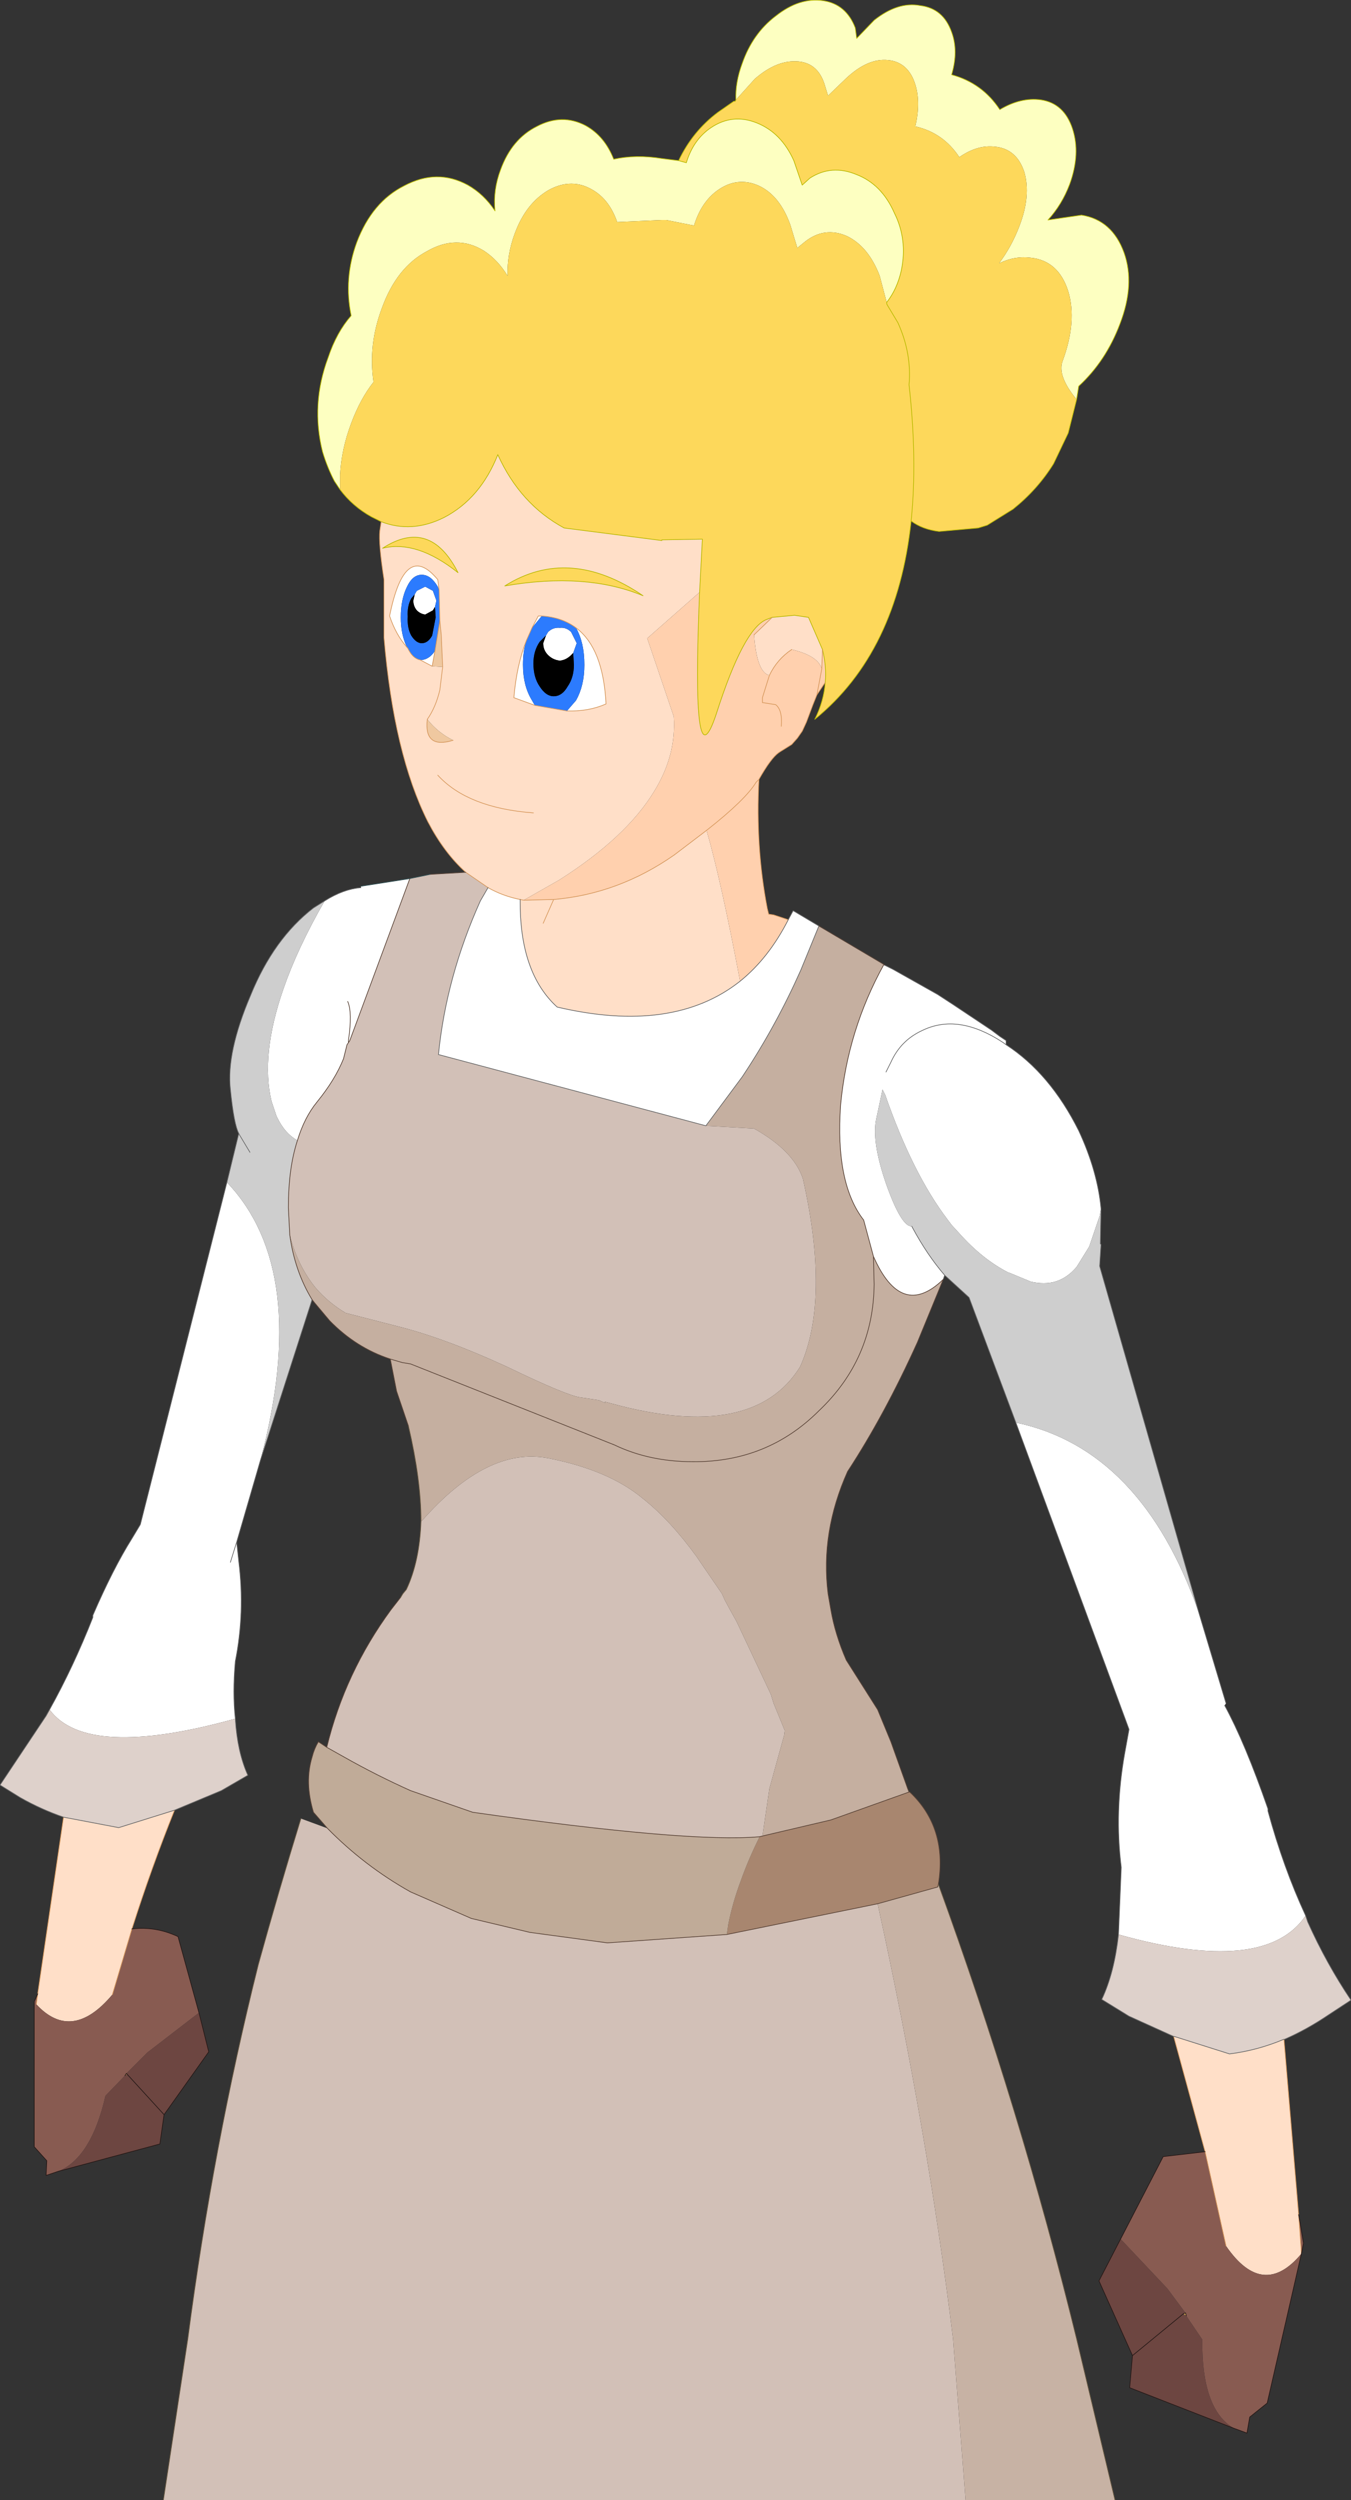 <?xml version="1.0" encoding="UTF-8" standalone="no"?>
<svg xmlns:xlink="http://www.w3.org/1999/xlink" height="179.0px" width="96.75px" xmlns="http://www.w3.org/2000/svg">
  <rect width="100%" height="100%" fill="#333333" stroke="none"/>
  <g transform="matrix(1, 0, 0, 1, -43.2, 114.7)">
    <path d="M67.55 -79.65 L67.15 -80.25 Q66.65 -81.2 66.3 -82.35 65.45 -85.75 66.7 -89.1 67.3 -90.9 68.35 -92.1 67.8 -94.75 68.75 -97.35 69.85 -100.25 72.15 -101.4 74.5 -102.65 76.7 -101.45 77.85 -100.8 78.65 -99.6 78.5 -101.1 79.05 -102.55 79.85 -104.75 81.65 -105.65 83.45 -106.6 85.15 -105.7 86.5 -104.95 87.15 -103.3 88.75 -103.65 90.6 -103.35 L91.8 -103.2 92.35 -103.05 Q92.85 -104.7 94.1 -105.55 95.65 -106.6 97.4 -105.9 99.15 -105.2 100.05 -103.2 L100.65 -101.45 101.2 -101.95 Q102.75 -102.95 104.55 -102.2 106.35 -101.5 107.25 -99.45 108.2 -97.55 107.75 -95.35 107.45 -94.0 106.7 -93.05 L106.2 -94.95 Q105.4 -97.05 103.85 -97.8 102.25 -98.5 100.85 -97.4 L100.3 -96.95 99.8 -98.6 Q99.05 -100.7 97.55 -101.4 96.0 -102.1 94.55 -101.05 93.4 -100.2 92.9 -98.55 L90.9 -98.95 90.6 -98.95 87.4 -98.8 Q86.85 -100.4 85.65 -101.1 84.15 -102.0 82.5 -101.1 80.85 -100.15 80.05 -97.95 79.5 -96.45 79.55 -94.95 78.85 -96.1 77.85 -96.75 75.9 -97.95 73.75 -96.7 71.6 -95.55 70.55 -92.65 69.55 -90.0 69.95 -87.35 69.0 -86.15 68.35 -84.4 67.65 -82.55 67.55 -80.7 L67.55 -79.65 M95.9 -107.55 Q95.85 -108.8 96.35 -110.15 97.1 -112.3 98.75 -113.55 100.45 -114.9 102.15 -114.65 103.8 -114.4 104.45 -112.7 L104.55 -111.95 105.8 -113.25 Q107.5 -114.6 109.1 -114.3 110.75 -114.1 111.35 -112.4 111.85 -111.05 111.35 -109.35 113.55 -108.75 114.8 -106.85 116.3 -107.75 117.75 -107.55 119.4 -107.3 120.0 -105.5 120.6 -103.7 119.8 -101.5 119.25 -100.05 118.25 -98.95 L120.65 -99.3 Q122.85 -98.95 123.7 -96.6 124.5 -94.35 123.4 -91.5 122.4 -88.85 120.45 -87.05 L120.3 -86.1 Q118.9 -87.8 119.3 -88.85 120.35 -91.7 119.7 -93.85 119.0 -96.05 117.0 -96.25 115.9 -96.4 114.75 -95.85 115.65 -97.05 116.2 -98.5 117.05 -100.7 116.55 -102.4 116.0 -104.05 114.45 -104.2 113.2 -104.35 111.9 -103.45 110.75 -105.2 108.75 -105.65 109.15 -107.35 108.75 -108.65 108.25 -110.25 106.8 -110.4 105.35 -110.55 103.8 -109.1 L102.5 -107.85 102.3 -108.5 Q101.85 -110.15 100.4 -110.3 98.85 -110.45 97.25 -109.05 L95.9 -107.55" fill="#fdffc1" fill-rule="evenodd" stroke="none"/>
    <path d="M67.55 -79.65 L67.55 -80.7 Q67.65 -82.55 68.35 -84.4 69.0 -86.15 69.95 -87.35 69.55 -90.0 70.55 -92.65 71.6 -95.55 73.75 -96.7 75.9 -97.95 77.85 -96.75 78.85 -96.1 79.55 -94.95 79.5 -96.45 80.05 -97.95 80.85 -100.15 82.5 -101.1 84.15 -102.0 85.65 -101.1 86.85 -100.4 87.4 -98.8 L90.6 -98.95 90.9 -98.95 92.9 -98.55 Q93.4 -100.2 94.55 -101.05 96.0 -102.1 97.55 -101.4 99.05 -100.7 99.8 -98.6 L100.3 -96.95 100.85 -97.4 Q102.25 -98.5 103.85 -97.8 105.4 -97.05 106.2 -94.95 L106.7 -93.05 Q107.45 -94.0 107.75 -95.35 108.2 -97.55 107.25 -99.45 106.35 -101.5 104.55 -102.2 102.75 -102.95 101.2 -101.95 L100.65 -101.45 100.05 -103.2 Q99.15 -105.2 97.4 -105.9 95.65 -106.6 94.1 -105.55 92.85 -104.7 92.35 -103.05 L91.8 -103.2 Q92.8 -105.3 94.6 -106.65 L95.75 -107.45 95.85 -107.45 95.9 -107.55 97.25 -109.05 Q98.85 -110.45 100.4 -110.3 101.85 -110.15 102.3 -108.5 L102.5 -107.85 103.8 -109.1 Q105.35 -110.55 106.8 -110.4 108.25 -110.25 108.75 -108.65 109.15 -107.35 108.75 -105.65 110.75 -105.2 111.9 -103.45 113.2 -104.35 114.45 -104.2 116.0 -104.05 116.55 -102.4 117.05 -100.7 116.2 -98.5 115.65 -97.05 114.75 -95.85 115.9 -96.4 117.0 -96.25 119.0 -96.05 119.7 -93.85 120.35 -91.7 119.3 -88.85 118.9 -87.8 120.3 -86.1 L119.7 -83.7 118.65 -81.5 Q117.5 -79.65 115.75 -78.25 L113.9 -77.1 113.25 -76.9 110.45 -76.65 Q109.25 -76.8 108.45 -77.4 107.45 -68.0 101.55 -63.2 102.2 -64.5 102.3 -65.85 102.4 -67.0 102.1 -68.2 L101.1 -70.5 100.1 -70.65 98.5 -70.5 98.1 -70.35 Q96.45 -69.7 94.5 -63.6 92.7 -58.15 93.3 -72.3 L93.5 -76.1 90.6 -76.05 90.6 -76.0 83.6 -76.9 Q80.45 -78.6 78.85 -82.15 77.6 -79.0 75.0 -77.65 72.7 -76.5 70.5 -77.35 L69.8 -77.7 Q68.45 -78.45 67.55 -79.65 M70.6 -75.45 Q74.0 -77.65 76.0 -73.7 73.05 -76.05 70.6 -75.45 M108.45 -77.4 Q108.9 -81.8 108.3 -87.15 108.5 -89.4 107.5 -91.6 L106.75 -92.85 106.7 -92.95 106.7 -93.05 106.7 -92.95 106.75 -92.85 107.5 -91.6 Q108.5 -89.4 108.3 -87.15 108.9 -81.8 108.45 -77.4 M89.25 -72.05 Q85.15 -73.75 79.35 -72.75 83.95 -75.65 89.25 -72.05" fill="#fdd85b" fill-rule="evenodd" stroke="none"/>
    <path d="M135.15 31.3 L136.2 43.85 136.4 46.65 Q133.65 49.95 131.0 46.1 L129.5 39.35 127.25 31.1 127.3 31.1 131.25 32.35 Q133.25 32.1 135.15 31.3 M55.7 14.9 Q54.05 19.0 52.65 23.4 L51.25 28.1 Q48.35 31.55 45.8 28.8 L45.9 28.05 47.75 15.4 51.7 16.15 55.7 14.9 M76.55 -52.25 Q75.0 -53.65 73.85 -55.85 71.4 -60.7 70.7 -69.05 L70.7 -73.2 Q70.3 -75.8 70.4 -76.7 L70.5 -77.35 Q72.7 -76.5 75.0 -77.65 77.6 -79.0 78.85 -82.15 80.45 -78.6 83.6 -76.9 L90.6 -76.0 90.6 -76.05 93.5 -76.1 93.3 -72.3 89.55 -69.0 91.45 -63.4 Q91.65 -60.65 90.05 -58.05 88.05 -54.75 83.25 -51.7 L80.7 -50.25 80.45 -50.3 80.7 -50.25 82.85 -50.3 Q87.5 -50.7 91.5 -53.5 L93.8 -55.25 Q94.85 -51.6 96.2 -44.45 91.4 -40.65 83.1 -42.6 80.4 -45.05 80.45 -50.3 79.2 -50.55 78.15 -51.15 L76.55 -52.25 M74.65 -72.45 L74.55 -73.2 Q72.2 -76.05 71.1 -70.6 71.55 -69.25 72.35 -68.35 L72.4 -68.3 Q72.75 -67.55 73.3 -67.45 L74.15 -67.0 74.9 -66.95 74.8 -69.25 74.7 -70.25 74.65 -72.45 M73.8 -63.2 Q74.4 -64.05 74.7 -65.3 L74.9 -66.95 74.7 -65.3 Q74.4 -64.05 73.8 -63.2 73.55 -61.05 75.65 -61.7 74.55 -62.25 73.8 -63.2 M80.9 -68.85 Q80.2 -67.1 80.0 -64.75 L81.5 -64.2 83.8 -63.8 Q85.35 -63.75 86.6 -64.3 86.4 -68.3 84.45 -69.75 83.45 -70.5 82.0 -70.6 L81.75 -70.6 81.3 -69.75 80.9 -68.85 M70.6 -75.45 Q73.05 -76.05 76.0 -73.7 74.0 -77.65 70.6 -75.45 M98.5 -70.5 L100.1 -70.65 101.1 -70.5 102.1 -68.2 102.05 -66.8 Q101.8 -67.75 99.9 -68.2 98.85 -67.5 98.3 -66.35 97.4 -66.55 97.2 -69.25 L98.5 -70.5 M82.1 -48.6 L82.85 -50.3 82.1 -48.6 M89.25 -72.05 Q83.95 -75.65 79.35 -72.75 85.15 -73.75 89.25 -72.05 M81.4 -56.5 Q76.7 -56.85 74.55 -59.2 76.7 -56.85 81.4 -56.5" fill="#ffdfc8" fill-rule="evenodd" stroke="none"/>
    <path d="M99.65 -48.85 L100.0 -49.5 101.85 -48.4 101.8 -48.3 100.55 -45.25 Q98.75 -41.2 96.35 -37.6 L93.75 -34.1 74.6 -39.2 Q75.15 -44.75 77.6 -50.2 L78.15 -51.15 Q79.2 -50.55 80.45 -50.3 80.4 -45.05 83.1 -42.6 91.4 -40.65 96.2 -44.45 98.25 -46.1 99.65 -48.85 M106.5 -45.65 L106.55 -45.6 107.15 -45.3 110.35 -43.5 111.5 -42.75 114.2 -40.95 114.8 -40.5 115.25 -40.2 115.25 -39.9 Q118.4 -37.85 120.45 -33.75 121.8 -30.85 122.05 -28.15 L121.95 -27.65 121.2 -25.45 120.3 -24.0 Q119.0 -22.45 117.0 -22.95 L115.55 -23.55 115.4 -23.6 Q113.55 -24.55 111.9 -26.4 L111.35 -27.0 111.05 -27.4 Q108.55 -30.7 106.6 -36.3 L106.4 -36.7 105.95 -34.6 Q105.6 -33.0 106.65 -29.95 107.75 -26.85 108.5 -26.9 L108.55 -26.8 Q109.6 -24.85 110.85 -23.4 L110.75 -23.1 Q107.75 -20.2 105.75 -24.75 L105.05 -27.35 Q103.0 -30.0 103.4 -35.6 103.9 -40.95 106.5 -45.65 M129.05 0.75 L131.0 7.25 130.9 7.4 Q132.35 10.05 134.0 14.8 L134.0 14.95 Q135.1 19.0 136.7 22.45 133.8 26.75 123.3 23.8 L123.5 19.0 Q123.0 15.0 123.75 10.8 L124.05 9.15 124.05 9.1 115.95 -12.85 Q124.95 -10.95 129.05 0.75 M61.85 -10.15 L60.15 -4.3 60.3 -2.9 Q60.75 0.75 60.05 4.25 59.85 6.5 60.05 8.35 49.4 11.3 46.75 7.7 48.45 4.65 49.85 1.1 L49.85 0.95 Q51.3 -2.4 52.65 -4.55 L53.25 -5.55 59.45 -30.05 Q65.45 -23.75 61.85 -10.15 M66.45 -50.2 Q67.8 -51.05 69.05 -51.15 L69.05 -51.25 72.55 -51.8 68.25 -40.2 68.15 -40.05 68.05 -39.9 67.8 -38.9 Q67.2 -37.4 65.9 -35.8 65.0 -34.7 64.5 -33.05 63.6 -33.55 63.05 -34.7 L63.0 -34.8 62.65 -35.85 Q61.85 -39.15 63.5 -43.9 64.5 -46.8 66.45 -50.2 M72.35 -68.35 Q71.55 -69.25 71.1 -70.6 72.2 -76.05 74.55 -73.2 L74.65 -72.45 74.55 -72.7 Q74.05 -73.55 73.4 -73.55 72.75 -73.55 72.35 -72.7 71.9 -71.8 71.9 -70.5 71.9 -69.25 72.35 -68.35 M72.9 -72.15 L73.05 -72.4 73.65 -72.7 74.2 -72.4 74.45 -71.7 74.35 -71.25 74.2 -71.0 73.65 -70.7 Q73.3 -70.75 73.05 -71.0 72.8 -71.3 72.8 -71.7 L72.9 -72.15 M73.3 -67.45 L73.4 -67.45 Q73.95 -67.5 74.35 -68.1 L74.15 -67.0 73.3 -67.45 M80.9 -68.85 Q80.65 -68.1 80.65 -67.1 80.65 -65.6 81.3 -64.55 L81.5 -64.2 80.0 -64.75 Q80.2 -67.1 80.9 -68.85 M83.8 -63.8 L84.45 -64.55 Q85.05 -65.6 85.05 -67.1 85.05 -68.7 84.45 -69.75 86.4 -68.3 86.6 -64.3 85.35 -63.75 83.8 -63.8 M82.0 -70.6 L81.3 -69.75 81.75 -70.6 82.0 -70.6 M68.1 -43.0 Q68.45 -42.2 68.15 -40.2 L68.15 -40.05 68.15 -40.2 Q68.45 -42.2 68.1 -43.0 M59.7 -2.85 L60.15 -4.3 59.7 -2.85 M84.25 -67.95 L84.1 -67.8 Q83.75 -67.45 83.3 -67.4 82.8 -67.45 82.45 -67.8 82.1 -68.15 82.1 -68.65 L82.3 -69.2 82.45 -69.45 Q82.8 -69.8 83.3 -69.75 83.75 -69.8 84.1 -69.45 L84.5 -68.65 84.25 -67.95 M106.65 -37.95 L107.0 -38.65 Q107.7 -40.2 109.2 -40.9 111.8 -42.2 115.05 -40.05 L115.25 -39.9 115.05 -40.05 Q111.8 -42.2 109.2 -40.9 107.7 -40.2 107.0 -38.65 L106.65 -37.95" fill="#ffffff" fill-rule="evenodd" stroke="none"/>
    <path d="M72.35 -68.35 Q71.9 -69.25 71.9 -70.5 71.9 -71.8 72.35 -72.7 72.75 -73.55 73.4 -73.55 74.05 -73.55 74.55 -72.7 L74.65 -72.45 74.7 -70.25 74.35 -68.1 Q73.95 -67.5 73.4 -67.45 L73.3 -67.45 Q72.75 -67.55 72.4 -68.3 L72.35 -68.35 M74.35 -71.25 L74.45 -71.7 74.2 -72.4 73.65 -72.7 73.05 -72.4 72.9 -72.15 72.65 -71.85 Q72.35 -71.3 72.4 -70.55 72.35 -69.75 72.65 -69.2 73.0 -68.65 73.4 -68.65 73.85 -68.65 74.15 -69.2 L74.4 -70.5 74.35 -71.25 M81.5 -64.2 L81.3 -64.55 Q80.65 -65.6 80.65 -67.1 80.65 -68.1 80.9 -68.85 L81.3 -69.75 82.0 -70.6 Q83.45 -70.5 84.45 -69.75 85.05 -68.7 85.05 -67.1 85.05 -65.6 84.45 -64.55 L83.8 -63.8 81.5 -64.2 M82.3 -69.2 L81.85 -68.75 Q81.4 -68.1 81.4 -67.2 81.4 -66.2 81.85 -65.55 82.3 -64.85 82.85 -64.85 83.45 -64.85 83.85 -65.55 84.3 -66.2 84.3 -67.1 L84.25 -67.95 84.5 -68.65 84.1 -69.45 Q83.75 -69.8 83.3 -69.75 82.8 -69.8 82.45 -69.45 L82.3 -69.2" fill="#2c7bfe" fill-rule="evenodd" stroke="none"/>
    <path d="M74.35 -71.25 L74.4 -70.5 74.15 -69.2 Q73.85 -68.65 73.4 -68.65 73.0 -68.65 72.65 -69.2 72.35 -69.75 72.4 -70.55 72.35 -71.3 72.65 -71.85 L72.9 -72.15 72.8 -71.7 Q72.8 -71.3 73.05 -71.0 73.3 -70.75 73.65 -70.7 L74.2 -71.0 74.35 -71.25 M84.25 -67.95 L84.3 -67.1 Q84.3 -66.2 83.85 -65.55 83.45 -64.85 82.85 -64.85 82.3 -64.85 81.85 -65.55 81.4 -66.2 81.4 -67.2 81.4 -68.1 81.85 -68.75 L82.3 -69.2 82.1 -68.65 Q82.1 -68.15 82.45 -67.8 82.8 -67.45 83.3 -67.4 83.75 -67.45 84.1 -67.8 L84.25 -67.95" fill="#000000" fill-rule="evenodd" stroke="none"/>
    <path d="M74.7 -70.25 L74.8 -69.25 74.9 -66.95 74.15 -67.0 74.35 -68.1 74.7 -70.25 M73.8 -63.2 Q74.55 -62.25 75.65 -61.7 73.55 -61.05 73.8 -63.2" fill="#efc8a0" fill-rule="evenodd" stroke="none"/>
    <path d="M122.05 -28.15 L122.0 -25.65 122.05 -25.6 121.95 -24.05 129.05 0.75 Q124.95 -10.95 115.95 -12.85 L112.6 -21.8 112.55 -21.85 110.85 -23.4 Q109.6 -24.85 108.55 -26.8 L108.5 -26.9 Q107.75 -26.85 106.65 -29.95 105.6 -33.0 105.95 -34.6 L106.4 -36.7 106.6 -36.3 Q108.55 -30.7 111.05 -27.4 L111.35 -27.0 111.9 -26.4 Q113.55 -24.55 115.4 -23.6 L115.55 -23.55 117.0 -22.95 Q119.0 -22.45 120.3 -24.0 L121.2 -25.45 121.95 -27.65 122.05 -28.15 M65.55 -21.65 L61.85 -10.15 Q65.45 -23.75 59.45 -30.05 L60.3 -33.55 Q59.95 -34.2 59.7 -36.7 59.4 -39.35 61.15 -43.45 62.8 -47.5 65.65 -49.7 L66.45 -50.2 Q64.5 -46.8 63.5 -43.9 61.85 -39.15 62.65 -35.85 L63.0 -34.8 63.05 -34.7 Q63.6 -33.55 64.5 -33.05 63.85 -31.05 63.85 -28.25 L63.95 -26.3 Q64.3 -23.7 65.55 -21.65 M61.1 -32.2 L60.35 -33.45 60.3 -33.55 60.35 -33.45 61.1 -32.2" fill="#cecece" fill-rule="evenodd" stroke="none"/>
    <path d="M112.35 64.3 L54.9 64.3 56.65 52.75 Q58.45 38.95 61.7 25.95 63.15 20.7 64.75 15.5 L66.65 16.2 Q69.3 18.9 72.6 20.75 L76.95 22.65 81.15 23.65 86.7 24.4 95.25 23.8 106.05 21.6 Q109.65 38.05 111.45 52.75 L112.35 64.3 M66.6 10.4 Q67.9 5.05 71.2 0.55 L71.9 -0.35 72.05 -0.6 72.3 -0.9 Q73.25 -2.9 73.35 -5.8 L73.4 -5.8 Q78.1 -11.15 82.45 -10.3 86.8 -9.45 89.25 -7.4 91.2 -5.85 93.05 -3.3 L94.9 -0.6 95.1 -0.15 95.45 0.5 95.95 1.4 98.4 6.6 98.6 7.25 99.4 9.2 99.35 9.55 98.3 13.35 97.8 16.75 97.6 16.8 Q92.55 17.25 77.05 15.05 L72.6 13.5 Q70.15 12.4 67.85 11.1 L66.6 10.4 M72.55 -51.8 L74.0 -52.1 76.55 -52.25 78.15 -51.15 77.6 -50.2 Q75.15 -44.75 74.6 -39.2 L93.75 -34.1 97.2 -33.9 Q100.05 -32.3 100.7 -30.3 102.65 -21.65 100.5 -16.85 97.15 -11.45 87.05 -14.2 L86.5 -14.35 86.55 -14.25 86.1 -14.45 84.8 -14.65 Q83.85 -14.75 79.5 -16.85 75.05 -18.9 71.65 -19.75 L67.95 -20.7 Q66.7 -21.45 65.8 -22.5 64.5 -24.1 63.95 -26.3 L63.85 -28.25 Q63.85 -31.05 64.5 -33.05 65.0 -34.7 65.9 -35.8 67.2 -37.4 67.8 -38.9 L68.05 -39.9 68.15 -40.05 68.25 -40.2 72.55 -51.8" fill="#d2c0b7" fill-rule="evenodd" stroke="none"/>
    <path d="M101.85 -48.4 L106.5 -45.65 Q103.9 -40.95 103.4 -35.6 103.0 -30.0 105.05 -27.35 L105.75 -24.75 Q107.75 -20.2 110.75 -23.1 L108.9 -18.6 Q106.55 -13.4 103.9 -9.35 101.95 -5.0 102.5 -0.6 L102.7 0.55 Q103.0 2.3 103.8 4.15 L106.05 7.7 107.0 10.0 108.2 13.35 108.3 13.6 102.7 15.6 97.8 16.75 98.3 13.35 99.35 9.55 99.4 9.2 98.6 7.25 98.4 6.6 95.95 1.4 95.45 0.5 95.1 -0.15 94.9 -0.6 93.05 -3.3 Q91.2 -5.85 89.25 -7.4 86.8 -9.45 82.45 -10.3 78.1 -11.15 73.4 -5.8 L73.35 -5.8 Q73.35 -8.75 72.45 -12.6 L71.6 -15.1 71.15 -17.4 Q68.7 -18.2 66.8 -20.15 L65.75 -21.4 65.55 -21.65 Q64.3 -23.7 63.95 -26.3 64.5 -24.1 65.8 -22.5 66.7 -21.45 67.95 -20.7 L71.65 -19.75 Q75.05 -18.9 79.5 -16.85 83.85 -14.75 84.8 -14.65 L86.1 -14.45 86.55 -14.25 86.5 -14.35 87.05 -14.2 Q97.15 -11.45 100.5 -16.85 102.65 -21.65 100.7 -30.3 100.05 -32.3 97.2 -33.9 L93.75 -34.1 96.35 -37.6 Q98.75 -41.2 100.55 -45.25 L101.8 -48.3 101.85 -48.4 M71.15 -17.4 L72.0 -17.15 72.6 -17.05 87.2 -11.25 Q89.7 -10.05 92.8 -10.05 98.15 -10.0 101.85 -13.7 105.75 -17.4 105.8 -22.75 L105.75 -24.75 105.8 -22.75 Q105.75 -17.4 101.85 -13.7 98.15 -10.0 92.8 -10.05 89.7 -10.05 87.2 -11.25 L72.6 -17.05 72.0 -17.15 71.15 -17.4" fill="#c5afa0" fill-rule="evenodd" stroke="none"/>
    <path d="M102.3 -65.85 L101.7 -64.95 101.4 -64.2 100.95 -63.0 100.65 -62.35 100.3 -61.85 99.9 -61.4 99.1 -60.9 98.95 -60.8 Q98.4 -60.4 97.55 -58.9 97.3 -54.05 98.15 -49.65 L98.25 -49.25 98.6 -49.2 99.65 -48.85 Q98.25 -46.1 96.2 -44.45 94.85 -51.6 93.8 -55.25 L91.5 -53.5 Q87.5 -50.7 82.85 -50.3 L80.7 -50.25 83.25 -51.7 Q88.05 -54.75 90.05 -58.05 91.65 -60.65 91.45 -63.4 L89.55 -69.0 93.3 -72.3 Q92.7 -58.15 94.5 -63.6 96.45 -69.7 98.1 -70.35 L98.5 -70.5 97.2 -69.25 Q97.4 -66.55 98.3 -66.35 98.85 -67.5 99.9 -68.2 101.8 -67.75 102.05 -66.8 L102.1 -68.2 Q102.4 -67.0 102.3 -65.85 M99.15 -62.7 Q99.25 -63.85 98.75 -64.25 L97.8 -64.4 97.8 -64.75 98.3 -66.35 97.8 -64.75 97.8 -64.4 98.75 -64.25 Q99.25 -63.85 99.15 -62.7 M93.8 -55.25 Q96.6 -57.45 97.35 -58.7 L97.55 -58.9 97.35 -58.7 Q96.6 -57.45 93.8 -55.25 M102.05 -66.8 L101.7 -64.95 102.05 -66.8" fill="#ffd0ae" fill-rule="evenodd" stroke="none"/>
    <path d="M136.7 22.45 L136.85 22.9 Q138.2 25.9 139.95 28.5 L138.35 29.55 Q136.8 30.6 135.2 31.3 L135.15 31.3 Q133.25 32.1 131.25 32.35 L127.3 31.1 127.25 31.1 124.05 29.65 122.1 28.45 Q123.0 26.55 123.3 23.8 133.8 26.75 136.7 22.45 M60.05 8.35 Q60.2 10.75 60.95 12.4 L59.05 13.5 55.7 14.9 51.7 16.15 47.75 15.4 Q46.15 14.85 44.65 14.0 L43.2 13.1 46.5 8.15 46.75 7.7 Q49.4 11.3 60.05 8.35" fill="#ded1cb" fill-rule="evenodd" stroke="none"/>
    <path d="M136.2 43.85 L136.55 45.9 136.4 46.65 133.95 57.35 132.7 58.35 132.5 59.5 131.55 59.15 Q129.25 57.8 129.3 52.8 L128.15 51.1 128.1 50.9 126.8 49.15 123.45 45.6 126.5 39.7 129.5 39.35 131.0 46.1 Q133.65 49.95 136.4 46.65 L136.2 43.85 M52.65 23.4 Q54.35 23.2 55.95 23.95 L57.45 29.4 53.75 32.25 52.25 33.75 52.15 33.9 50.75 35.35 Q49.75 39.75 47.4 40.75 L46.5 41.05 46.55 40.0 45.65 39.0 45.65 28.6 45.9 28.05 45.8 28.8 Q48.35 31.55 51.25 28.1 L52.65 23.4" fill="#885b51" fill-rule="evenodd" stroke="none"/>
    <path d="M131.55 59.15 L124.1 56.25 124.3 53.95 121.9 48.6 123.45 45.6 126.8 49.15 128.1 50.9 127.95 50.95 128.15 51.1 129.3 52.8 Q129.25 57.8 131.55 59.15 M57.45 29.4 L58.15 32.2 54.95 36.7 54.65 38.8 47.4 40.75 Q49.75 39.75 50.75 35.35 L52.15 33.9 52.3 33.8 52.25 33.75 53.75 32.25 57.45 29.4 M124.3 53.95 L127.95 50.95 124.3 53.95 M54.95 36.7 L52.3 33.8 54.95 36.7" fill="#6d4641" fill-rule="evenodd" stroke="none"/>
    <path d="M108.3 13.6 L108.35 13.6 Q111.05 16.15 110.4 20.2 L110.35 20.4 106.05 21.6 95.25 23.8 95.35 23.1 Q95.65 21.55 96.25 19.95 96.8 18.4 97.6 16.8 L97.8 16.75 102.7 15.6 108.3 13.6" fill="#a8866f" fill-rule="evenodd" stroke="none"/>
    <path d="M110.4 20.2 Q116.3 36.4 120.3 52.75 L123.05 64.3 112.35 64.3 111.45 52.75 Q109.65 38.05 106.05 21.6 L110.35 20.4 110.4 20.2" fill="#c7b2a4" fill-rule="evenodd" stroke="none"/>
    <path d="M66.65 16.2 L65.65 15.05 Q65.0 12.9 65.55 11.1 65.7 10.5 66.0 10.0 L66.6 10.4 67.85 11.1 Q70.15 12.4 72.6 13.5 L77.05 15.05 Q92.55 17.25 97.6 16.8 96.8 18.4 96.25 19.95 95.65 21.55 95.35 23.1 L95.25 23.8 86.7 24.4 81.15 23.65 76.95 22.65 72.6 20.75 Q69.3 18.9 66.65 16.2" fill="#c0ab98" fill-rule="evenodd" stroke="none"/>
    <path d="M128.15 51.1 L127.95 50.95 128.1 50.9 128.15 51.1 M52.15 33.9 L52.25 33.75 52.3 33.8 52.15 33.9" fill="#eebf5a" fill-rule="evenodd" stroke="none"/>
    <path d="M91.8 -103.2 L90.6 -103.35 Q88.75 -103.65 87.15 -103.3 86.5 -104.95 85.15 -105.7 83.45 -106.6 81.65 -105.65 79.85 -104.75 79.05 -102.55 78.5 -101.1 78.65 -99.6 77.85 -100.8 76.7 -101.45 74.5 -102.65 72.15 -101.4 69.85 -100.25 68.75 -97.35 67.8 -94.75 68.35 -92.1 67.3 -90.9 66.7 -89.1 65.45 -85.75 66.3 -82.35 66.65 -81.2 67.15 -80.25 L67.55 -79.65 M106.7 -93.05 Q107.45 -94.0 107.75 -95.35 108.2 -97.55 107.25 -99.45 106.35 -101.5 104.55 -102.2 102.75 -102.95 101.2 -101.95 L100.65 -101.45 100.05 -103.2 Q99.15 -105.2 97.4 -105.9 95.65 -106.6 94.1 -105.55 92.85 -104.7 92.35 -103.05 L91.8 -103.2 Q92.8 -105.3 94.6 -106.65 L95.75 -107.45 95.85 -107.45 95.9 -107.55 Q95.85 -108.8 96.35 -110.15 97.1 -112.3 98.75 -113.55 100.45 -114.9 102.15 -114.65 103.8 -114.4 104.45 -112.7 L104.55 -111.95 105.8 -113.25 Q107.5 -114.6 109.1 -114.3 110.75 -114.1 111.35 -112.4 111.85 -111.05 111.35 -109.35 113.55 -108.75 114.8 -106.85 116.3 -107.75 117.75 -107.55 119.4 -107.3 120.0 -105.5 120.6 -103.7 119.8 -101.5 119.25 -100.05 118.25 -98.95 L120.65 -99.3 Q122.85 -98.95 123.7 -96.6 124.5 -94.35 123.4 -91.5 122.4 -88.85 120.45 -87.05 L120.3 -86.1 119.7 -83.7 118.65 -81.5 Q117.5 -79.65 115.75 -78.25 L113.9 -77.1 113.25 -76.9 110.45 -76.65 Q109.25 -76.8 108.45 -77.4 107.45 -68.0 101.55 -63.2 102.2 -64.5 102.3 -65.85 M70.5 -77.35 L69.8 -77.7 Q68.45 -78.45 67.55 -79.65 M90.6 -76.0 L83.6 -76.9 Q80.45 -78.6 78.85 -82.15 77.6 -79.0 75.0 -77.65 72.7 -76.5 70.5 -77.35 M93.3 -72.3 L93.5 -76.1 90.6 -76.05 M106.7 -93.05 L106.7 -92.95 106.75 -92.85 107.5 -91.6 Q108.5 -89.4 108.3 -87.15 108.9 -81.8 108.45 -77.4 M98.5 -70.5 L98.1 -70.35 Q96.45 -69.7 94.5 -63.6 92.7 -58.15 93.3 -72.3 M102.1 -68.2 L101.1 -70.5 100.1 -70.65 98.5 -70.5 M102.1 -68.2 Q102.4 -67.0 102.3 -65.85" fill="none" stroke="#baba01" stroke-linecap="round" stroke-linejoin="round" stroke-width="0.05"/>
    <path d="M102.3 -65.85 L101.7 -64.95 101.4 -64.2 100.95 -63.0 100.65 -62.35 100.3 -61.85 99.9 -61.4 99.1 -60.9 98.95 -60.8 Q98.4 -60.4 97.55 -58.9 97.3 -54.05 98.15 -49.65 L98.25 -49.25 98.6 -49.2 99.65 -48.85 M135.15 31.3 L136.2 43.85 M129.5 39.35 L127.25 31.1 M55.7 14.9 Q54.05 19.0 52.65 23.4 L51.25 28.1 M45.9 28.05 L47.75 15.4 M76.55 -52.25 Q75.0 -53.65 73.85 -55.85 71.4 -60.7 70.7 -69.05 L70.7 -73.2 Q70.3 -75.8 70.4 -76.7 L70.5 -77.35 M74.65 -72.45 L74.55 -73.2 Q72.2 -76.05 71.1 -70.6 71.55 -69.25 72.35 -68.35 L72.4 -68.3 Q72.75 -67.55 73.3 -67.45 L74.15 -67.0 74.35 -68.1 74.7 -70.25 74.8 -69.25 74.9 -66.95 74.7 -65.3 Q74.4 -64.05 73.8 -63.2 M74.65 -72.45 L74.7 -70.25 M75.65 -61.7 Q73.55 -61.05 73.8 -63.2 M80.9 -68.85 Q80.2 -67.1 80.0 -64.75 L81.5 -64.2 83.8 -63.8 M84.45 -69.75 Q83.45 -70.5 82.0 -70.6 M81.3 -69.75 L80.9 -68.85 M78.15 -51.15 L76.55 -52.25 M78.15 -51.15 Q79.2 -50.55 80.45 -50.3 L80.7 -50.25 82.85 -50.3 82.1 -48.6 M98.5 -70.5 L97.2 -69.25 M98.3 -66.35 Q98.85 -67.5 99.9 -68.2 M102.05 -66.8 L102.1 -68.2 M98.3 -66.35 L97.8 -64.75 97.8 -64.4 98.75 -64.25 Q99.25 -63.85 99.15 -62.7 M81.3 -69.75 L81.75 -70.6 82.0 -70.6 M84.45 -69.75 Q86.4 -68.3 86.6 -64.3 85.35 -63.75 83.8 -63.8 M93.8 -55.25 L91.5 -53.5 Q87.5 -50.7 82.85 -50.3 M97.55 -58.9 L97.35 -58.7 Q96.6 -57.45 93.8 -55.25 M101.7 -64.95 L102.05 -66.8 M74.55 -59.2 Q76.7 -56.85 81.4 -56.5 M129.5 39.35 L131.0 46.1 M136.4 46.65 L136.2 43.85 M45.8 28.8 L45.9 28.05" fill="none" stroke="#d7995e" stroke-linecap="round" stroke-linejoin="round" stroke-width="0.05"/>
    <path d="M99.65 -48.85 L100.0 -49.5 101.85 -48.4 M106.55 -45.6 L107.15 -45.3 110.35 -43.5 111.5 -42.75 114.2 -40.95 114.8 -40.5 115.25 -40.2 115.25 -39.9 Q118.4 -37.85 120.45 -33.75 121.8 -30.85 122.05 -28.15 L122.0 -25.65 122.05 -25.6 121.95 -24.05 129.05 0.75 131.0 7.25 M130.9 7.4 Q132.35 10.05 134.0 14.8 L134.0 14.95 Q135.1 19.0 136.7 22.45 L136.85 22.9 Q138.2 25.9 139.95 28.5 L138.35 29.55 Q136.8 30.6 135.2 31.3 L135.15 31.3 M127.25 31.1 L124.05 29.65 122.1 28.45 Q123.0 26.55 123.3 23.8 L123.5 19.0 Q123.0 15.0 123.75 10.8 L124.05 9.15 124.05 9.1 115.95 -12.85 112.6 -21.8 112.55 -21.85 110.85 -23.4 110.75 -23.1 M65.55 -21.65 L61.85 -10.15 60.15 -4.3 60.3 -2.9 Q60.75 0.75 60.05 4.25 59.85 6.5 60.05 8.35 60.2 10.75 60.95 12.4 L59.05 13.5 55.7 14.9 M47.75 15.4 Q46.15 14.85 44.65 14.0 L43.2 13.1 46.5 8.15 46.75 7.7 Q48.45 4.65 49.85 1.1 L49.85 0.95 Q51.3 -2.4 52.65 -4.55 L53.25 -5.55 59.45 -30.05 60.3 -33.55 Q59.95 -34.2 59.7 -36.7 59.4 -39.35 61.15 -43.45 62.8 -47.5 65.65 -49.7 L66.45 -50.2 Q67.8 -51.05 69.05 -51.15 M93.75 -34.1 L74.6 -39.2 Q75.15 -44.75 77.6 -50.2 L78.15 -51.15 M93.75 -34.1 L96.35 -37.6 Q98.75 -41.2 100.55 -45.25 L101.8 -48.3 101.85 -48.4 M60.3 -33.55 L60.35 -33.45 61.1 -32.2 M60.15 -4.3 L59.7 -2.85 M96.2 -44.45 Q98.25 -46.1 99.65 -48.85 M115.25 -39.9 L115.05 -40.05 Q111.8 -42.2 109.2 -40.9 107.7 -40.2 107.0 -38.65 L106.65 -37.95 M110.85 -23.4 Q109.6 -24.85 108.55 -26.8 L108.5 -26.9 M80.45 -50.3 Q80.4 -45.05 83.1 -42.6 91.4 -40.65 96.2 -44.45 M127.25 31.1 L127.3 31.1 131.25 32.35 Q133.25 32.1 135.15 31.3 M47.75 15.4 L51.7 16.15 55.7 14.9" fill="none" stroke="#676767" stroke-linecap="round" stroke-linejoin="round" stroke-width="0.05"/>
    <path d="M101.85 -48.4 L106.5 -45.65 106.55 -45.6 M110.75 -23.1 L108.9 -18.6 Q106.55 -13.4 103.9 -9.35 101.95 -5.0 102.5 -0.6 L102.7 0.55 Q103.0 2.3 103.8 4.15 L106.05 7.7 107.0 10.0 108.2 13.35 108.3 13.6 108.35 13.6 Q111.05 16.15 110.4 20.2 L110.35 20.4 106.05 21.6 95.25 23.8 86.7 24.4 81.15 23.65 76.95 22.65 72.6 20.75 Q69.3 18.9 66.65 16.2 L65.65 15.05 Q65.0 12.9 65.55 11.1 65.7 10.5 66.0 10.0 L66.6 10.4 Q67.9 5.05 71.2 0.55 L71.9 -0.35 M72.45 -12.6 L71.6 -15.1 71.15 -17.4 Q68.7 -18.2 66.8 -20.15 L65.75 -21.4 65.55 -21.65 Q64.3 -23.7 63.95 -26.3 M74.0 -52.1 L76.55 -52.25 M68.15 -40.05 L68.15 -40.2 Q68.45 -42.2 68.1 -43.0 M72.55 -51.8 L68.25 -40.2 68.15 -40.05 68.05 -39.9 67.8 -38.9 Q67.2 -37.4 65.9 -35.8 65.0 -34.7 64.5 -33.05 63.85 -31.05 63.85 -28.25 L63.95 -26.3 M105.75 -24.75 L105.8 -22.75 Q105.75 -17.4 101.85 -13.7 98.15 -10.0 92.8 -10.05 89.7 -10.05 87.2 -11.25 L72.6 -17.05 72.0 -17.15 71.15 -17.4 M97.8 16.75 L102.7 15.6 108.3 13.6 M105.75 -24.75 L105.05 -27.35 Q103.0 -30.0 103.4 -35.6 103.9 -40.95 106.5 -45.65 M110.75 -23.1 Q107.75 -20.2 105.75 -24.75 M97.6 16.8 Q92.55 17.25 77.05 15.05 L72.6 13.5 Q70.15 12.4 67.85 11.1 L66.6 10.4 M97.6 16.8 L97.8 16.75" fill="none" stroke="#594337" stroke-linecap="round" stroke-linejoin="round" stroke-width="0.05"/>
    <path d="M69.05 -51.25 L72.55 -51.8 74.0 -52.1" fill="none" stroke="#305054" stroke-linecap="round" stroke-linejoin="round" stroke-width="0.05"/>
    <path d="M70.6 -75.45 Q74.0 -77.65 76.0 -73.7 73.05 -76.05 70.6 -75.45 M89.25 -72.05 Q83.95 -75.65 79.35 -72.75 85.15 -73.75 89.25 -72.05" fill="none" stroke="#baba01" stroke-linecap="round" stroke-linejoin="round" stroke-width="0.05"/>
    <path d="M110.4 20.2 Q116.3 36.4 120.3 52.75 L123.05 64.3 M54.9 64.3 L56.65 52.75 Q58.45 38.95 61.7 25.95 63.15 20.7 64.75 15.5 M71.9 -0.35 L72.05 -0.6 72.3 -0.9 Q73.25 -2.9 73.35 -5.8 73.35 -8.75 72.45 -12.6" fill="none" stroke="#685942" stroke-linecap="round" stroke-linejoin="round" stroke-width="0.05"/>
    <path d="M136.2 43.85 L136.55 45.9 136.4 46.65 133.95 57.35 132.7 58.35 132.5 59.5 131.55 59.15 124.1 56.25 124.3 53.95 121.9 48.6 123.45 45.6 126.5 39.7 129.5 39.35 M52.65 23.4 Q54.35 23.2 55.95 23.95 L57.45 29.4 58.15 32.2 54.95 36.7 54.65 38.8 47.4 40.75 46.5 41.05 46.55 40.0 45.65 39.0 45.65 28.6 45.9 28.05 M127.95 50.95 L124.3 53.95 M128.1 50.9 L128.15 51.1 M127.95 50.95 L128.1 50.9 M52.15 33.9 L52.25 33.75 M52.3 33.8 L52.25 33.75 M52.3 33.8 L54.95 36.7" fill="none" stroke="#251816" stroke-linecap="round" stroke-linejoin="round" stroke-width="0.05"/>
  </g>
</svg>

